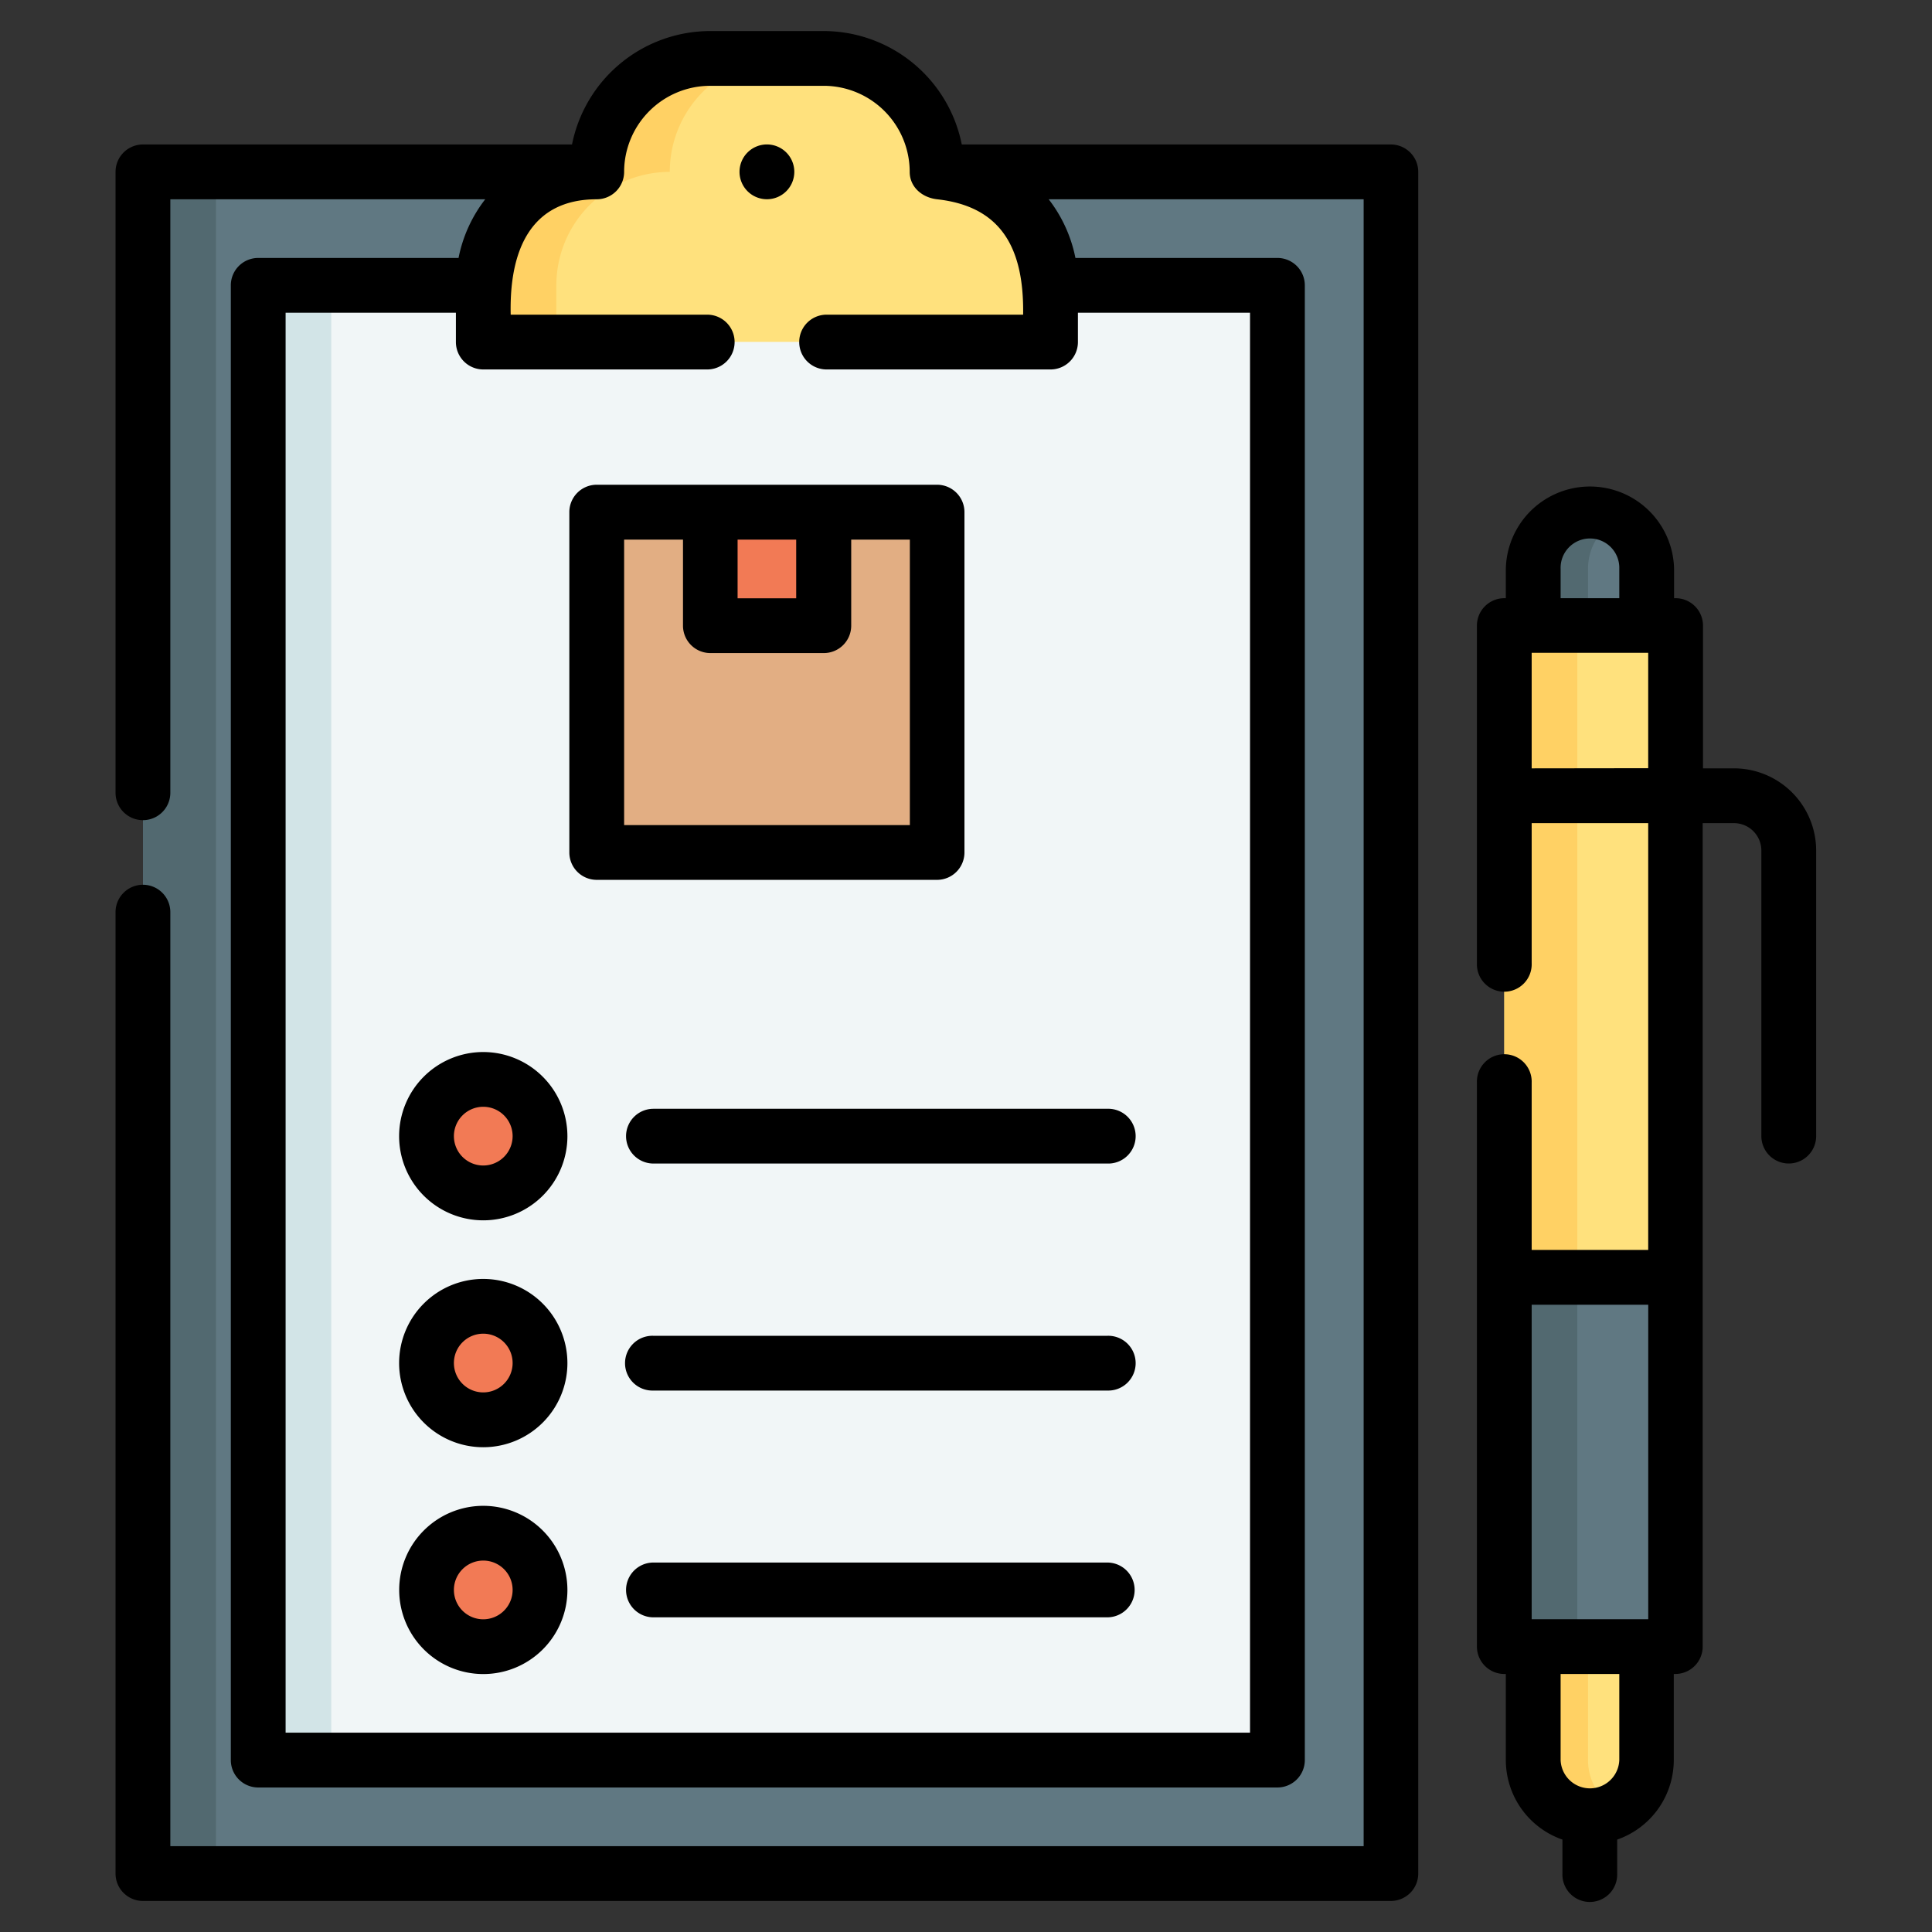 <svg id="Layer_1" data-name="Layer 1" xmlns="http://www.w3.org/2000/svg" viewBox="0 0 512 512"><rect x="0" y="0" width="512" height="512" fill="#333333" stroke="none"/><defs><style>.cls-1{fill:#607882;}.cls-2{fill:#f1f6f7;}.cls-3{fill:#ffe17d;}.cls-4{fill:#ffd164;}.cls-5{fill:#526970;}.cls-6{fill:#d2e4e7;}.cls-7{fill:#e2ae83;}.cls-8{fill:#f27a55;}</style></defs><path class="cls-1" d="M37.89,45.55h330.7v451H37.89Z"/><path class="cls-2" d="M68.43,75.61h270.1V466.45H68.43Z"/><path class="cls-3" d="M421.36,481.46a15,15,0,0,1-15-15V436.37h30.07v30.06A15,15,0,0,1,421.36,481.46Z"/><path class="cls-4" d="M420.84,466.43V436.37H406.32v30.06a15,15,0,0,0,22.29,13.16A15,15,0,0,1,420.84,466.43Z"/><path class="cls-3" d="M398.66,165.79h45.39V338.51H398.66Z"/><path class="cls-4" d="M398.66,165.79H418V338.51H398.66Z"/><path class="cls-1" d="M436.39,165.79H406.32v-15a15,15,0,1,1,30.07,0Z"/><path class="cls-5" d="M428.61,137.59a15,15,0,0,0-22.29,13.17v15h14.52v-15a15,15,0,0,1,7.77-13.17Z"/><path class="cls-1" d="M398.66,338.51h45.39v97.86H398.66Z"/><path class="cls-5" d="M398.66,338.51H418v97.86H398.66Z"/><path class="cls-5" d="M37.89,45.55H57.24v451H37.89Z"/><path class="cls-6" d="M68.43,75.61H87.79V466.45H68.43Z"/><path class="cls-7" d="M158.14,135.72h90.19v90.2H158.14Z"/><path class="cls-8" d="M188.21,135.72h30.06v30.07H188.21Z"/><circle class="cls-8" cx="128.08" cy="301.1" r="15.03"/><circle class="cls-8" cx="128.08" cy="361.22" r="15.03"/><circle class="cls-8" cx="128.08" cy="421.35" r="15.03"/><path class="cls-3" d="M248.33,45.55a30.06,30.06,0,0,0-30.06-30.06H188.21a30.06,30.06,0,0,0-30.07,30.06,30.06,30.06,0,0,0-30.06,30.06v15H278.4v-15A30.06,30.06,0,0,0,248.33,45.55Z"/><path class="cls-4" d="M177.5,45.55a30.06,30.06,0,0,1,30.06-30.06H188.21a30.06,30.06,0,0,0-30.07,30.06,30.06,30.06,0,0,0-30.06,30.06v15h19.36v-15A30.06,30.06,0,0,1,177.5,45.55Z"/><path d="M203.24,52.8a7.26,7.26,0,1,1,7.26-7.25A7.26,7.26,0,0,1,203.24,52.8Z"/><path d="M368.59,38.29H254.88A37.37,37.37,0,0,0,218.27,8.23H188.21a37.39,37.39,0,0,0-36.62,30.06H37.88a7.26,7.26,0,0,0-7.26,7.26V210.09a7.26,7.26,0,0,0,14.52,0V52.81h83.45a37,37,0,0,0-7.07,15.55H68.43a7.26,7.26,0,0,0-7.26,7.26V466.44a7.26,7.26,0,0,0,7.26,7.26h270.1a7.26,7.26,0,0,0,7.26-7.26V75.62a7.26,7.26,0,0,0-7.26-7.26H285a37.16,37.16,0,0,0-7.09-15.55h83.47V489.26H45.14V241.73a7.26,7.26,0,1,0-14.52,0V496.52a7.26,7.26,0,0,0,7.26,7.25H368.59a7.26,7.26,0,0,0,7.26-7.25v-451A7.26,7.26,0,0,0,368.59,38.29Zm-97.45,45.1H219.06a7.26,7.26,0,1,0,0,14.52H278.4a7.26,7.26,0,0,0,7.26-7.26V82.88h45.61v376.3H75.69V82.88h45.13v7.77a7.26,7.26,0,0,0,7.26,7.26h59.34a7.26,7.26,0,1,0,0-14.52H135.34c-.41-17.41,5.55-30.58,22.8-30.58a7.26,7.26,0,0,0,7.26-7.26,22.83,22.83,0,0,1,22.81-22.81h30.06a22.83,22.83,0,0,1,22.81,22.81c0,4,3.27,6.81,7.25,7.26C265.27,54.68,271.4,65.65,271.14,83.39Z"/><path d="M158.14,128.46a7.26,7.26,0,0,0-7.26,7.26v90.2a7.26,7.26,0,0,0,7.26,7.25h90.19a7.26,7.26,0,0,0,7.26-7.25v-90.2a7.26,7.26,0,0,0-7.26-7.26Zm82.94,90.2H165.4V143H181v22.81a7.26,7.26,0,0,0,7.26,7.26h30.06a7.26,7.26,0,0,0,7.26-7.26V143h15.54v75.68ZM211,143v15.55H195.47V143Z"/><path d="M128.08,278.8a22.3,22.3,0,1,0,22.29,22.3A22.32,22.32,0,0,0,128.08,278.8Zm0,30.07a7.78,7.78,0,1,1,7.77-7.77A7.79,7.79,0,0,1,128.08,308.87Z"/><path d="M128.08,338.93a22.3,22.3,0,1,0,22.29,22.29A22.32,22.32,0,0,0,128.08,338.93Zm0,30.07a7.78,7.78,0,1,1,7.77-7.78A7.79,7.79,0,0,1,128.08,369Z"/><path d="M128.08,399.06a22.29,22.29,0,1,0,22.29,22.29A22.32,22.32,0,0,0,128.08,399.06Zm0,30.07a7.78,7.78,0,1,1,7.77-7.78A7.79,7.79,0,0,1,128.08,429.13Z"/><path d="M165.91,301.1a7.26,7.26,0,0,0,7.26,7.25H293.43a7.26,7.26,0,1,0,0-14.51H173.17a7.26,7.26,0,0,0-7.26,7.26Z"/><path d="M293.43,354H173.17a7.26,7.26,0,1,0,0,14.51H293.43a7.26,7.26,0,1,0,0-14.51Z"/><path d="M293.43,414.09H173.17a7.26,7.26,0,1,0,0,14.52H293.43a7.26,7.26,0,0,0,0-14.52Z"/><path d="M459.6,203.62h-8.29V165.79a7.26,7.26,0,0,0-7.26-7.26h-.4v-7.77a22.3,22.3,0,0,0-44.59,0v7.77h-.4a7.26,7.26,0,0,0-7.26,7.26v89.49a7.26,7.26,0,1,0,14.51,0V218.14h30.88V331.25H405.91V286.91a7.26,7.26,0,1,0-14.51,0V436.37a7.26,7.26,0,0,0,7.26,7.25h.4v22.81a22.34,22.34,0,0,0,15,21.08v9a7.26,7.26,0,1,0,14.51,0v-9a22.34,22.34,0,0,0,15-21.08V443.62h.4a7.26,7.26,0,0,0,7.26-7.25V218.14h8.29a7.27,7.27,0,0,1,7.26,7.26v75.68a7.26,7.26,0,1,0,14.52,0V225.4A21.8,21.8,0,0,0,459.6,203.62ZM436.8,429.11H405.91V345.77H436.8Zm-7.67,37.32a7.78,7.78,0,0,1-15.55,0v-22.8h15.55ZM413.58,150.76a7.78,7.78,0,1,1,15.55,0v7.77H413.58Zm-7.67,52.86V173h30.88v30.58Z"/></svg>